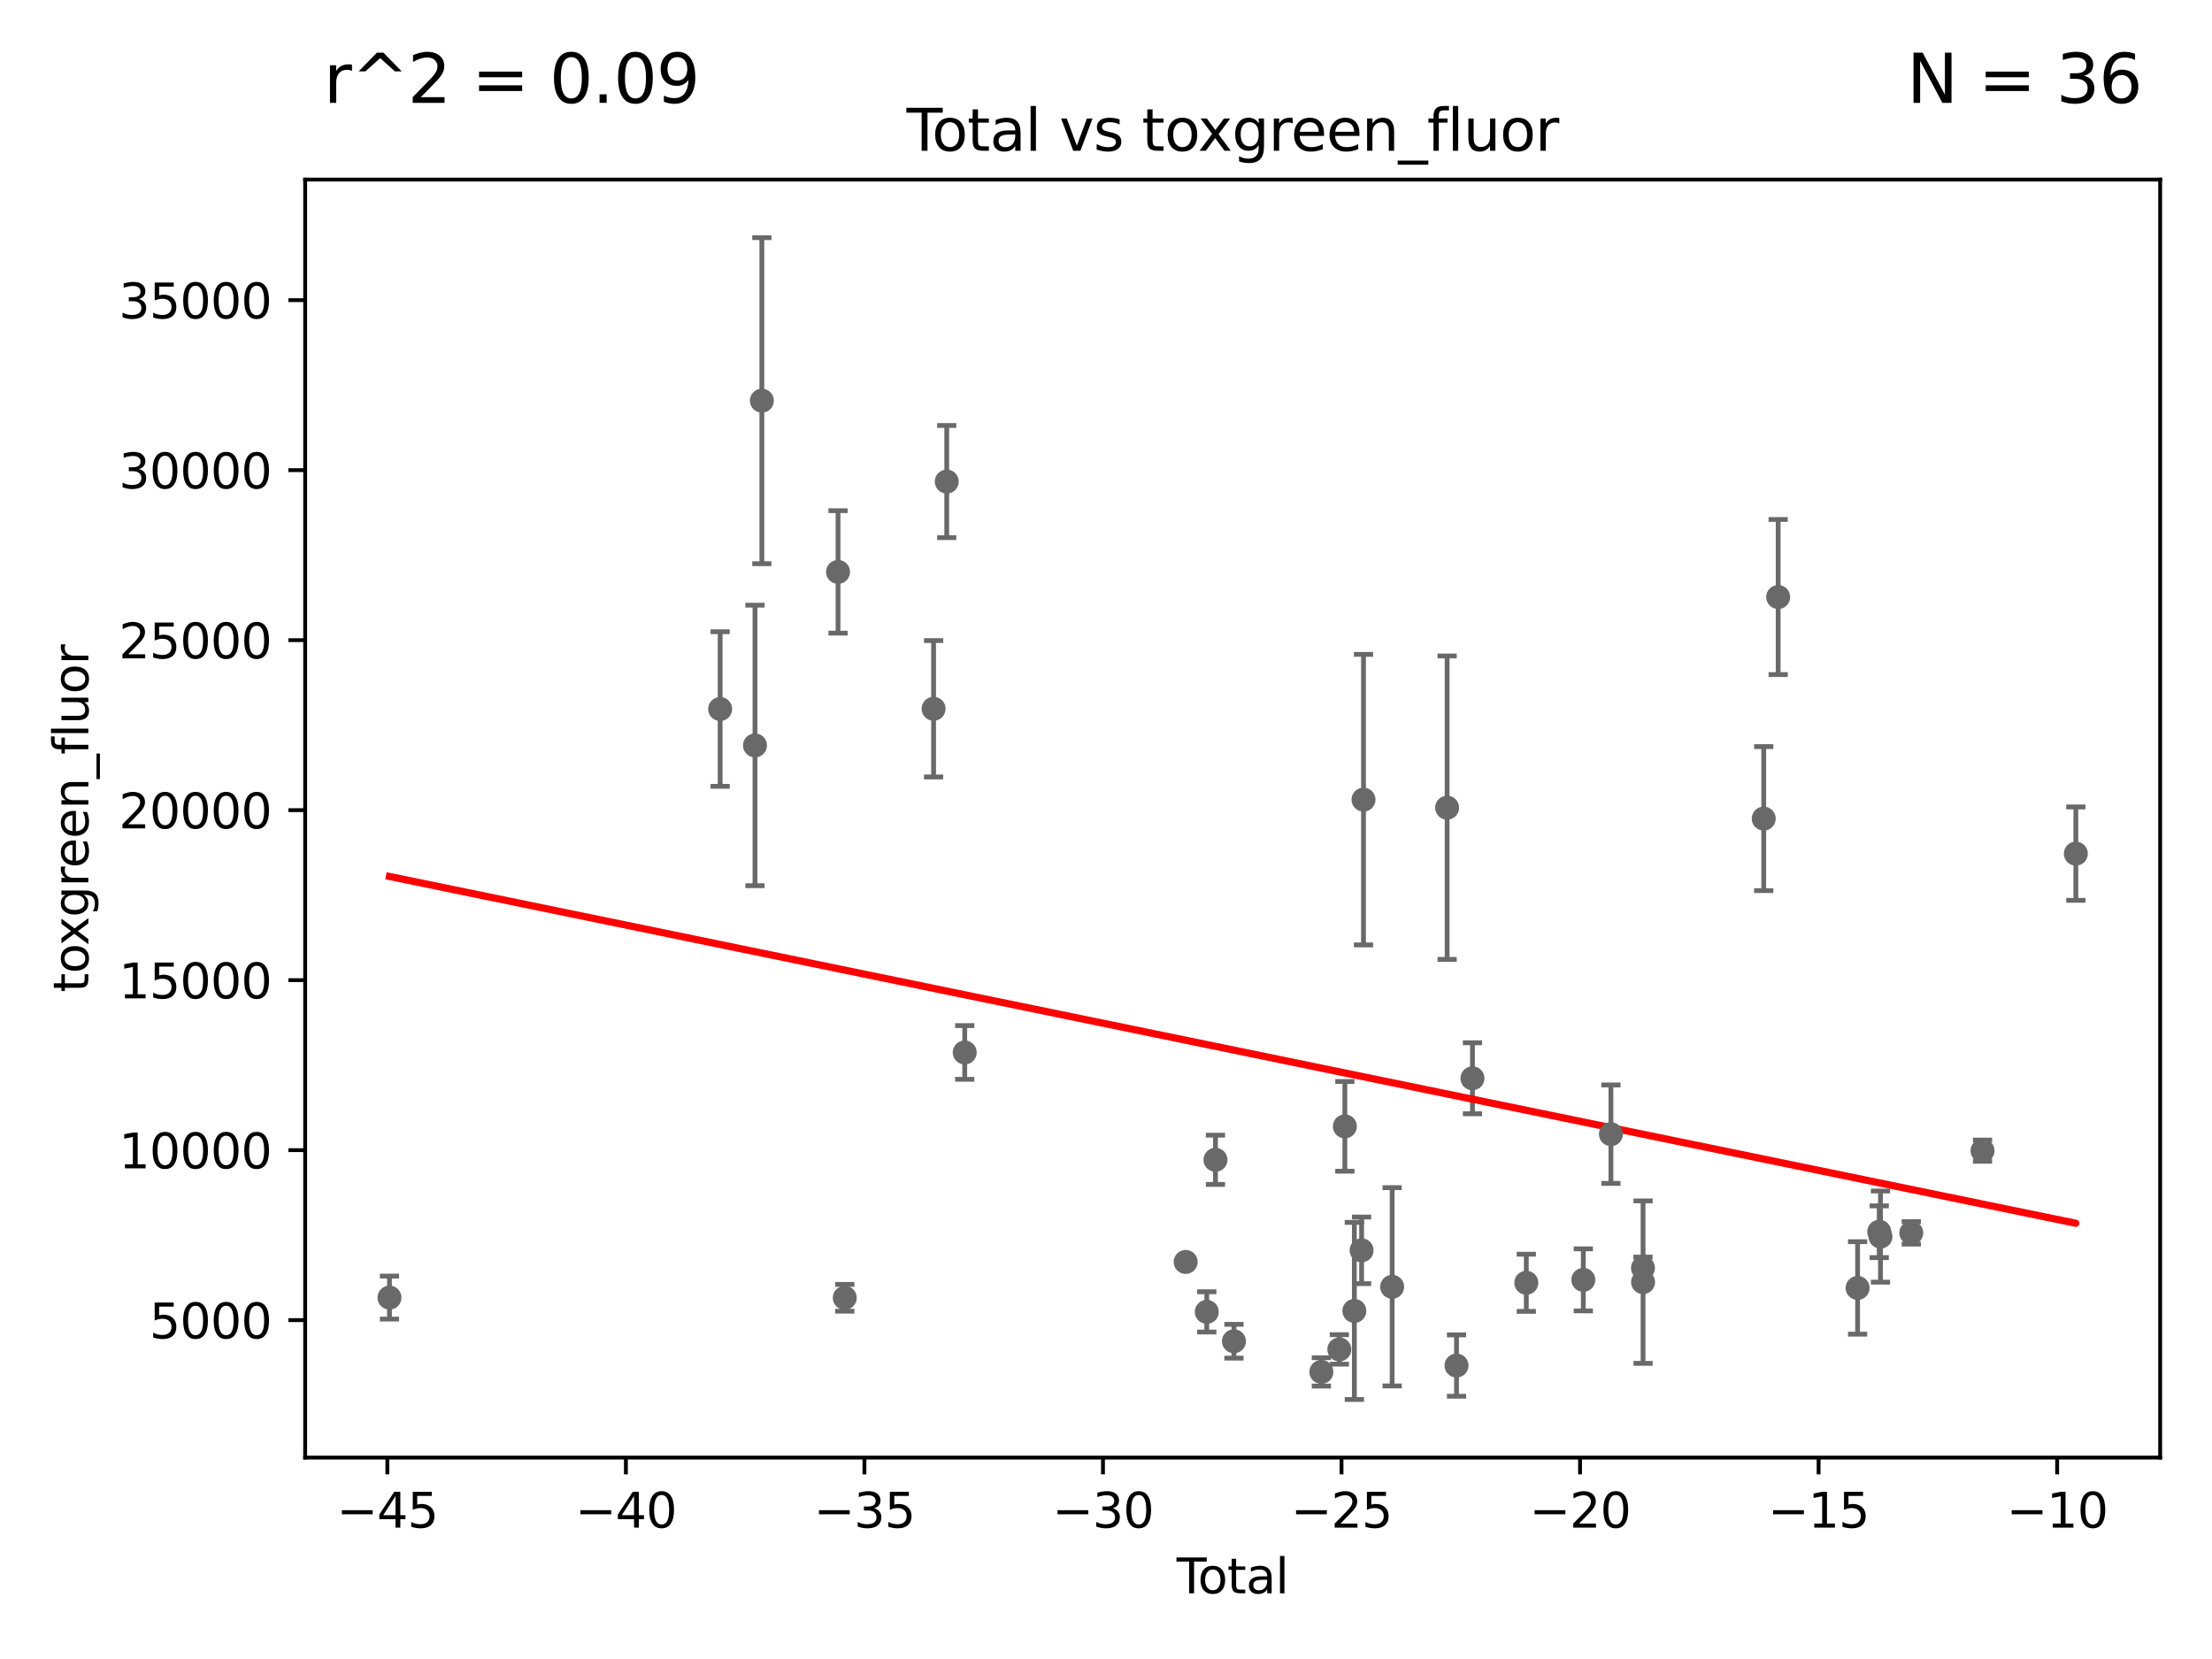<?xml version="1.0" encoding="utf-8" standalone="no"?>
<!DOCTYPE svg PUBLIC "-//W3C//DTD SVG 1.1//EN"
  "http://www.w3.org/Graphics/SVG/1.1/DTD/svg11.dtd">
<svg xmlns:xlink="http://www.w3.org/1999/xlink" width="460.8pt" height="345.6pt" viewBox="0 0 460.8 345.6" xmlns="http://www.w3.org/2000/svg" version="1.1">
 <defs>
  <style type="text/css">*{stroke-linejoin: round; stroke-linecap: butt}</style>
 </defs>
 <g id="figure_1">
  <g id="patch_1">
   <path d="M 0 345.6 
L 460.8 345.6 
L 460.8 0 
L 0 0 
z
" style="fill: #ffffff"/>
  </g>
  <g id="axes_1">
   <g id="patch_2">
    <path d="M 63.571 303.64 
L 450 303.64 
L 450 37.411 
L 63.571 37.411 
z
" style="fill: #ffffff"/>
   </g>
   <g id="PathCollection_1">
    <defs>
     <path id="m85599e3fbd" d="M 0 1.118 
C 0.297 1.118 0.581 1 0.791 0.791 
C 1 0.581 1.118 0.297 1.118 0 
C 1.118 -0.297 1 -0.581 0.791 -0.791 
C 0.581 -1 0.297 -1.118 0 -1.118 
C -0.297 -1.118 -0.581 -1 -0.791 -0.791 
C -1 -0.581 -1.118 -0.297 -1.118 0 
C -1.118 0.297 -1 0.581 -0.791 0.791 
C -0.581 1 -0.297 1.118 0 1.118 
z
" style="stroke: #696969"/>
    </defs>
    <g clip-path="url(#pb406806a6c)">
     <use xlink:href="#m85599e3fbd" x="81.136" y="270.314" style="fill: #696969; stroke: #696969"/>
     <use xlink:href="#m85599e3fbd" x="257.056" y="279.407" style="fill: #696969; stroke: #696969"/>
     <use xlink:href="#m85599e3fbd" x="367.417" y="170.529" style="fill: #696969; stroke: #696969"/>
     <use xlink:href="#m85599e3fbd" x="275.266" y="285.791" style="fill: #696969; stroke: #696969"/>
     <use xlink:href="#m85599e3fbd" x="412.997" y="239.711" style="fill: #696969; stroke: #696969"/>
     <use xlink:href="#m85599e3fbd" x="342.261" y="264.139" style="fill: #696969; stroke: #696969"/>
     <use xlink:href="#m85599e3fbd" x="279.006" y="281.109" style="fill: #696969; stroke: #696969"/>
     <use xlink:href="#m85599e3fbd" x="280.159" y="234.643" style="fill: #696969; stroke: #696969"/>
     <use xlink:href="#m85599e3fbd" x="282.136" y="273.092" style="fill: #696969; stroke: #696969"/>
     <use xlink:href="#m85599e3fbd" x="283.645" y="260.467" style="fill: #696969; stroke: #696969"/>
     <use xlink:href="#m85599e3fbd" x="284.043" y="166.58" style="fill: #696969; stroke: #696969"/>
     <use xlink:href="#m85599e3fbd" x="253.201" y="241.606" style="fill: #696969; stroke: #696969"/>
     <use xlink:href="#m85599e3fbd" x="290.011" y="268.064" style="fill: #696969; stroke: #696969"/>
     <use xlink:href="#m85599e3fbd" x="398.156" y="256.824" style="fill: #696969; stroke: #696969"/>
     <use xlink:href="#m85599e3fbd" x="301.461" y="168.258" style="fill: #696969; stroke: #696969"/>
     <use xlink:href="#m85599e3fbd" x="303.419" y="284.471" style="fill: #696969; stroke: #696969"/>
     <use xlink:href="#m85599e3fbd" x="391.739" y="257.607" style="fill: #696969; stroke: #696969"/>
     <use xlink:href="#m85599e3fbd" x="306.74" y="224.626" style="fill: #696969; stroke: #696969"/>
     <use xlink:href="#m85599e3fbd" x="391.48" y="256.59" style="fill: #696969; stroke: #696969"/>
     <use xlink:href="#m85599e3fbd" x="370.426" y="124.372" style="fill: #696969; stroke: #696969"/>
     <use xlink:href="#m85599e3fbd" x="317.958" y="267.225" style="fill: #696969; stroke: #696969"/>
     <use xlink:href="#m85599e3fbd" x="386.974" y="268.298" style="fill: #696969; stroke: #696969"/>
     <use xlink:href="#m85599e3fbd" x="329.833" y="266.618" style="fill: #696969; stroke: #696969"/>
     <use xlink:href="#m85599e3fbd" x="335.585" y="236.267" style="fill: #696969; stroke: #696969"/>
     <use xlink:href="#m85599e3fbd" x="251.394" y="273.288" style="fill: #696969; stroke: #696969"/>
     <use xlink:href="#m85599e3fbd" x="342.281" y="267.087" style="fill: #696969; stroke: #696969"/>
     <use xlink:href="#m85599e3fbd" x="432.435" y="177.83" style="fill: #696969; stroke: #696969"/>
     <use xlink:href="#m85599e3fbd" x="175.98" y="270.355" style="fill: #696969; stroke: #696969"/>
     <use xlink:href="#m85599e3fbd" x="174.578" y="119.139" style="fill: #696969; stroke: #696969"/>
     <use xlink:href="#m85599e3fbd" x="194.483" y="147.65" style="fill: #696969; stroke: #696969"/>
     <use xlink:href="#m85599e3fbd" x="197.223" y="100.32" style="fill: #696969; stroke: #696969"/>
     <use xlink:href="#m85599e3fbd" x="200.969" y="219.246" style="fill: #696969; stroke: #696969"/>
     <use xlink:href="#m85599e3fbd" x="158.709" y="83.469" style="fill: #696969; stroke: #696969"/>
     <use xlink:href="#m85599e3fbd" x="150.02" y="147.702" style="fill: #696969; stroke: #696969"/>
     <use xlink:href="#m85599e3fbd" x="157.277" y="155.287" style="fill: #696969; stroke: #696969"/>
     <use xlink:href="#m85599e3fbd" x="246.997" y="262.884" style="fill: #696969; stroke: #696969"/>
    </g>
   </g>
   <g id="matplotlib.axis_1">
    <g id="xtick_1">
     <g id="line2d_1">
      <defs>
       <path id="m90ba312043" d="M 0 0 
L 0 3.5 
" style="stroke: #000000; stroke-width: 0.8"/>
      </defs>
      <g>
       <use xlink:href="#m90ba312043" x="80.692" y="303.64" style="stroke: #000000; stroke-width: 0.8"/>
      </g>
     </g>
     <g id="text_1">
      <!-- −45 -->
      <g transform="translate(70.14 318.238)scale(0.1 -0.1)">
       <defs>
        <path id="DejaVuSans-2212" d="M 678 2272 
L 4684 2272 
L 4684 1741 
L 678 1741 
L 678 2272 
z
" transform="scale(0.016)"/>
        <path id="DejaVuSans-34" d="M 2419 4116 
L 825 1625 
L 2419 1625 
L 2419 4116 
z
M 2253 4666 
L 3047 4666 
L 3047 1625 
L 3713 1625 
L 3713 1100 
L 3047 1100 
L 3047 0 
L 2419 0 
L 2419 1100 
L 313 1100 
L 313 1709 
L 2253 4666 
z
" transform="scale(0.016)"/>
        <path id="DejaVuSans-35" d="M 691 4666 
L 3169 4666 
L 3169 4134 
L 1269 4134 
L 1269 2991 
Q 1406 3038 1543 3061 
Q 1681 3084 1819 3084 
Q 2600 3084 3056 2656 
Q 3513 2228 3513 1497 
Q 3513 744 3044 326 
Q 2575 -91 1722 -91 
Q 1428 -91 1123 -41 
Q 819 9 494 109 
L 494 744 
Q 775 591 1075 516 
Q 1375 441 1709 441 
Q 2250 441 2565 725 
Q 2881 1009 2881 1497 
Q 2881 1984 2565 2268 
Q 2250 2553 1709 2553 
Q 1456 2553 1204 2497 
Q 953 2441 691 2322 
L 691 4666 
z
" transform="scale(0.016)"/>
       </defs>
       <use xlink:href="#DejaVuSans-2212"/>
       <use xlink:href="#DejaVuSans-34" x="83.789"/>
       <use xlink:href="#DejaVuSans-35" x="147.412"/>
      </g>
     </g>
    </g>
    <g id="xtick_2">
     <g id="line2d_2">
      <g>
       <use xlink:href="#m90ba312043" x="130.384" y="303.64" style="stroke: #000000; stroke-width: 0.8"/>
      </g>
     </g>
     <g id="text_2">
      <!-- −40 -->
      <g transform="translate(119.832 318.238)scale(0.1 -0.1)">
       <defs>
        <path id="DejaVuSans-30" d="M 2034 4250 
Q 1547 4250 1301 3770 
Q 1056 3291 1056 2328 
Q 1056 1369 1301 889 
Q 1547 409 2034 409 
Q 2525 409 2770 889 
Q 3016 1369 3016 2328 
Q 3016 3291 2770 3770 
Q 2525 4250 2034 4250 
z
M 2034 4750 
Q 2819 4750 3233 4129 
Q 3647 3509 3647 2328 
Q 3647 1150 3233 529 
Q 2819 -91 2034 -91 
Q 1250 -91 836 529 
Q 422 1150 422 2328 
Q 422 3509 836 4129 
Q 1250 4750 2034 4750 
z
" transform="scale(0.016)"/>
       </defs>
       <use xlink:href="#DejaVuSans-2212"/>
       <use xlink:href="#DejaVuSans-34" x="83.789"/>
       <use xlink:href="#DejaVuSans-30" x="147.412"/>
      </g>
     </g>
    </g>
    <g id="xtick_3">
     <g id="line2d_3">
      <g>
       <use xlink:href="#m90ba312043" x="180.077" y="303.64" style="stroke: #000000; stroke-width: 0.8"/>
      </g>
     </g>
     <g id="text_3">
      <!-- −35 -->
      <g transform="translate(169.525 318.238)scale(0.1 -0.1)">
       <defs>
        <path id="DejaVuSans-33" d="M 2597 2516 
Q 3050 2419 3304 2112 
Q 3559 1806 3559 1356 
Q 3559 666 3084 287 
Q 2609 -91 1734 -91 
Q 1441 -91 1130 -33 
Q 819 25 488 141 
L 488 750 
Q 750 597 1062 519 
Q 1375 441 1716 441 
Q 2309 441 2620 675 
Q 2931 909 2931 1356 
Q 2931 1769 2642 2001 
Q 2353 2234 1838 2234 
L 1294 2234 
L 1294 2753 
L 1863 2753 
Q 2328 2753 2575 2939 
Q 2822 3125 2822 3475 
Q 2822 3834 2567 4026 
Q 2313 4219 1838 4219 
Q 1578 4219 1281 4162 
Q 984 4106 628 3988 
L 628 4550 
Q 988 4650 1302 4700 
Q 1616 4750 1894 4750 
Q 2613 4750 3031 4423 
Q 3450 4097 3450 3541 
Q 3450 3153 3228 2886 
Q 3006 2619 2597 2516 
z
" transform="scale(0.016)"/>
       </defs>
       <use xlink:href="#DejaVuSans-2212"/>
       <use xlink:href="#DejaVuSans-33" x="83.789"/>
       <use xlink:href="#DejaVuSans-35" x="147.412"/>
      </g>
     </g>
    </g>
    <g id="xtick_4">
     <g id="line2d_4">
      <g>
       <use xlink:href="#m90ba312043" x="229.769" y="303.64" style="stroke: #000000; stroke-width: 0.8"/>
      </g>
     </g>
     <g id="text_4">
      <!-- −30 -->
      <g transform="translate(219.217 318.238)scale(0.1 -0.1)">
       <use xlink:href="#DejaVuSans-2212"/>
       <use xlink:href="#DejaVuSans-33" x="83.789"/>
       <use xlink:href="#DejaVuSans-30" x="147.412"/>
      </g>
     </g>
    </g>
    <g id="xtick_5">
     <g id="line2d_5">
      <g>
       <use xlink:href="#m90ba312043" x="279.462" y="303.64" style="stroke: #000000; stroke-width: 0.8"/>
      </g>
     </g>
     <g id="text_5">
      <!-- −25 -->
      <g transform="translate(268.91 318.238)scale(0.1 -0.1)">
       <defs>
        <path id="DejaVuSans-32" d="M 1228 531 
L 3431 531 
L 3431 0 
L 469 0 
L 469 531 
Q 828 903 1448 1529 
Q 2069 2156 2228 2338 
Q 2531 2678 2651 2914 
Q 2772 3150 2772 3378 
Q 2772 3750 2511 3984 
Q 2250 4219 1831 4219 
Q 1534 4219 1204 4116 
Q 875 4013 500 3803 
L 500 4441 
Q 881 4594 1212 4672 
Q 1544 4750 1819 4750 
Q 2544 4750 2975 4387 
Q 3406 4025 3406 3419 
Q 3406 3131 3298 2873 
Q 3191 2616 2906 2266 
Q 2828 2175 2409 1742 
Q 1991 1309 1228 531 
z
" transform="scale(0.016)"/>
       </defs>
       <use xlink:href="#DejaVuSans-2212"/>
       <use xlink:href="#DejaVuSans-32" x="83.789"/>
       <use xlink:href="#DejaVuSans-35" x="147.412"/>
      </g>
     </g>
    </g>
    <g id="xtick_6">
     <g id="line2d_6">
      <g>
       <use xlink:href="#m90ba312043" x="329.154" y="303.64" style="stroke: #000000; stroke-width: 0.8"/>
      </g>
     </g>
     <g id="text_6">
      <!-- −20 -->
      <g transform="translate(318.602 318.238)scale(0.1 -0.1)">
       <use xlink:href="#DejaVuSans-2212"/>
       <use xlink:href="#DejaVuSans-32" x="83.789"/>
       <use xlink:href="#DejaVuSans-30" x="147.412"/>
      </g>
     </g>
    </g>
    <g id="xtick_7">
     <g id="line2d_7">
      <g>
       <use xlink:href="#m90ba312043" x="378.847" y="303.64" style="stroke: #000000; stroke-width: 0.8"/>
      </g>
     </g>
     <g id="text_7">
      <!-- −15 -->
      <g transform="translate(368.295 318.238)scale(0.1 -0.1)">
       <defs>
        <path id="DejaVuSans-31" d="M 794 531 
L 1825 531 
L 1825 4091 
L 703 3866 
L 703 4441 
L 1819 4666 
L 2450 4666 
L 2450 531 
L 3481 531 
L 3481 0 
L 794 0 
L 794 531 
z
" transform="scale(0.016)"/>
       </defs>
       <use xlink:href="#DejaVuSans-2212"/>
       <use xlink:href="#DejaVuSans-31" x="83.789"/>
       <use xlink:href="#DejaVuSans-35" x="147.412"/>
      </g>
     </g>
    </g>
    <g id="xtick_8">
     <g id="line2d_8">
      <g>
       <use xlink:href="#m90ba312043" x="428.539" y="303.64" style="stroke: #000000; stroke-width: 0.8"/>
      </g>
     </g>
     <g id="text_8">
      <!-- −10 -->
      <g transform="translate(417.987 318.238)scale(0.1 -0.1)">
       <use xlink:href="#DejaVuSans-2212"/>
       <use xlink:href="#DejaVuSans-31" x="83.789"/>
       <use xlink:href="#DejaVuSans-30" x="147.412"/>
      </g>
     </g>
    </g>
    <g id="text_9">
     <!-- Total -->
     <g transform="translate(245.109 331.917)scale(0.1 -0.1)">
      <defs>
       <path id="DejaVuSans-54" d="M -19 4666 
L 3928 4666 
L 3928 4134 
L 2272 4134 
L 2272 0 
L 1638 0 
L 1638 4134 
L -19 4134 
L -19 4666 
z
" transform="scale(0.016)"/>
       <path id="DejaVuSans-6f" d="M 1959 3097 
Q 1497 3097 1228 2736 
Q 959 2375 959 1747 
Q 959 1119 1226 758 
Q 1494 397 1959 397 
Q 2419 397 2687 759 
Q 2956 1122 2956 1747 
Q 2956 2369 2687 2733 
Q 2419 3097 1959 3097 
z
M 1959 3584 
Q 2709 3584 3137 3096 
Q 3566 2609 3566 1747 
Q 3566 888 3137 398 
Q 2709 -91 1959 -91 
Q 1206 -91 779 398 
Q 353 888 353 1747 
Q 353 2609 779 3096 
Q 1206 3584 1959 3584 
z
" transform="scale(0.016)"/>
       <path id="DejaVuSans-74" d="M 1172 4494 
L 1172 3500 
L 2356 3500 
L 2356 3053 
L 1172 3053 
L 1172 1153 
Q 1172 725 1289 603 
Q 1406 481 1766 481 
L 2356 481 
L 2356 0 
L 1766 0 
Q 1100 0 847 248 
Q 594 497 594 1153 
L 594 3053 
L 172 3053 
L 172 3500 
L 594 3500 
L 594 4494 
L 1172 4494 
z
" transform="scale(0.016)"/>
       <path id="DejaVuSans-61" d="M 2194 1759 
Q 1497 1759 1228 1600 
Q 959 1441 959 1056 
Q 959 750 1161 570 
Q 1363 391 1709 391 
Q 2188 391 2477 730 
Q 2766 1069 2766 1631 
L 2766 1759 
L 2194 1759 
z
M 3341 1997 
L 3341 0 
L 2766 0 
L 2766 531 
Q 2569 213 2275 61 
Q 1981 -91 1556 -91 
Q 1019 -91 701 211 
Q 384 513 384 1019 
Q 384 1609 779 1909 
Q 1175 2209 1959 2209 
L 2766 2209 
L 2766 2266 
Q 2766 2663 2505 2880 
Q 2244 3097 1772 3097 
Q 1472 3097 1187 3025 
Q 903 2953 641 2809 
L 641 3341 
Q 956 3463 1253 3523 
Q 1550 3584 1831 3584 
Q 2591 3584 2966 3190 
Q 3341 2797 3341 1997 
z
" transform="scale(0.016)"/>
       <path id="DejaVuSans-6c" d="M 603 4863 
L 1178 4863 
L 1178 0 
L 603 0 
L 603 4863 
z
" transform="scale(0.016)"/>
      </defs>
      <use xlink:href="#DejaVuSans-54"/>
      <use xlink:href="#DejaVuSans-6f" x="44.084"/>
      <use xlink:href="#DejaVuSans-74" x="105.266"/>
      <use xlink:href="#DejaVuSans-61" x="144.475"/>
      <use xlink:href="#DejaVuSans-6c" x="205.754"/>
     </g>
    </g>
   </g>
   <g id="matplotlib.axis_2">
    <g id="ytick_1">
     <g id="line2d_9">
      <defs>
       <path id="m442902c13b" d="M 0 0 
L -3.5 0 
" style="stroke: #000000; stroke-width: 0.8"/>
      </defs>
      <g>
       <use xlink:href="#m442902c13b" x="63.571" y="275.006" style="stroke: #000000; stroke-width: 0.8"/>
      </g>
     </g>
     <g id="text_10">
      <!-- 5000 -->
      <g transform="translate(31.121 278.806)scale(0.1 -0.1)">
       <use xlink:href="#DejaVuSans-35"/>
       <use xlink:href="#DejaVuSans-30" x="63.623"/>
       <use xlink:href="#DejaVuSans-30" x="127.246"/>
       <use xlink:href="#DejaVuSans-30" x="190.869"/>
      </g>
     </g>
    </g>
    <g id="ytick_2">
     <g id="line2d_10">
      <g>
       <use xlink:href="#m442902c13b" x="63.571" y="239.593" style="stroke: #000000; stroke-width: 0.8"/>
      </g>
     </g>
     <g id="text_11">
      <!-- 10000 -->
      <g transform="translate(24.759 243.392)scale(0.1 -0.1)">
       <use xlink:href="#DejaVuSans-31"/>
       <use xlink:href="#DejaVuSans-30" x="63.623"/>
       <use xlink:href="#DejaVuSans-30" x="127.246"/>
       <use xlink:href="#DejaVuSans-30" x="190.869"/>
       <use xlink:href="#DejaVuSans-30" x="254.492"/>
      </g>
     </g>
    </g>
    <g id="ytick_3">
     <g id="line2d_11">
      <g>
       <use xlink:href="#m442902c13b" x="63.571" y="204.179" style="stroke: #000000; stroke-width: 0.8"/>
      </g>
     </g>
     <g id="text_12">
      <!-- 15000 -->
      <g transform="translate(24.759 207.978)scale(0.1 -0.1)">
       <use xlink:href="#DejaVuSans-31"/>
       <use xlink:href="#DejaVuSans-35" x="63.623"/>
       <use xlink:href="#DejaVuSans-30" x="127.246"/>
       <use xlink:href="#DejaVuSans-30" x="190.869"/>
       <use xlink:href="#DejaVuSans-30" x="254.492"/>
      </g>
     </g>
    </g>
    <g id="ytick_4">
     <g id="line2d_12">
      <g>
       <use xlink:href="#m442902c13b" x="63.571" y="168.765" style="stroke: #000000; stroke-width: 0.8"/>
      </g>
     </g>
     <g id="text_13">
      <!-- 20000 -->
      <g transform="translate(24.759 172.564)scale(0.1 -0.1)">
       <use xlink:href="#DejaVuSans-32"/>
       <use xlink:href="#DejaVuSans-30" x="63.623"/>
       <use xlink:href="#DejaVuSans-30" x="127.246"/>
       <use xlink:href="#DejaVuSans-30" x="190.869"/>
       <use xlink:href="#DejaVuSans-30" x="254.492"/>
      </g>
     </g>
    </g>
    <g id="ytick_5">
     <g id="line2d_13">
      <g>
       <use xlink:href="#m442902c13b" x="63.571" y="133.352" style="stroke: #000000; stroke-width: 0.8"/>
      </g>
     </g>
     <g id="text_14">
      <!-- 25000 -->
      <g transform="translate(24.759 137.151)scale(0.1 -0.1)">
       <use xlink:href="#DejaVuSans-32"/>
       <use xlink:href="#DejaVuSans-35" x="63.623"/>
       <use xlink:href="#DejaVuSans-30" x="127.246"/>
       <use xlink:href="#DejaVuSans-30" x="190.869"/>
       <use xlink:href="#DejaVuSans-30" x="254.492"/>
      </g>
     </g>
    </g>
    <g id="ytick_6">
     <g id="line2d_14">
      <g>
       <use xlink:href="#m442902c13b" x="63.571" y="97.938" style="stroke: #000000; stroke-width: 0.8"/>
      </g>
     </g>
     <g id="text_15">
      <!-- 30000 -->
      <g transform="translate(24.759 101.737)scale(0.1 -0.1)">
       <use xlink:href="#DejaVuSans-33"/>
       <use xlink:href="#DejaVuSans-30" x="63.623"/>
       <use xlink:href="#DejaVuSans-30" x="127.246"/>
       <use xlink:href="#DejaVuSans-30" x="190.869"/>
       <use xlink:href="#DejaVuSans-30" x="254.492"/>
      </g>
     </g>
    </g>
    <g id="ytick_7">
     <g id="line2d_15">
      <g>
       <use xlink:href="#m442902c13b" x="63.571" y="62.524" style="stroke: #000000; stroke-width: 0.8"/>
      </g>
     </g>
     <g id="text_16">
      <!-- 35000 -->
      <g transform="translate(24.759 66.323)scale(0.1 -0.1)">
       <use xlink:href="#DejaVuSans-33"/>
       <use xlink:href="#DejaVuSans-35" x="63.623"/>
       <use xlink:href="#DejaVuSans-30" x="127.246"/>
       <use xlink:href="#DejaVuSans-30" x="190.869"/>
       <use xlink:href="#DejaVuSans-30" x="254.492"/>
      </g>
     </g>
    </g>
    <g id="text_17">
     <!-- toxgreen_fluor -->
     <g transform="translate(18.401 206.72)rotate(-90)scale(0.1 -0.1)">
      <defs>
       <path id="DejaVuSans-78" d="M 3513 3500 
L 2247 1797 
L 3578 0 
L 2900 0 
L 1881 1375 
L 863 0 
L 184 0 
L 1544 1831 
L 300 3500 
L 978 3500 
L 1906 2253 
L 2834 3500 
L 3513 3500 
z
" transform="scale(0.016)"/>
       <path id="DejaVuSans-67" d="M 2906 1791 
Q 2906 2416 2648 2759 
Q 2391 3103 1925 3103 
Q 1463 3103 1205 2759 
Q 947 2416 947 1791 
Q 947 1169 1205 825 
Q 1463 481 1925 481 
Q 2391 481 2648 825 
Q 2906 1169 2906 1791 
z
M 3481 434 
Q 3481 -459 3084 -895 
Q 2688 -1331 1869 -1331 
Q 1566 -1331 1297 -1286 
Q 1028 -1241 775 -1147 
L 775 -588 
Q 1028 -725 1275 -790 
Q 1522 -856 1778 -856 
Q 2344 -856 2625 -561 
Q 2906 -266 2906 331 
L 2906 616 
Q 2728 306 2450 153 
Q 2172 0 1784 0 
Q 1141 0 747 490 
Q 353 981 353 1791 
Q 353 2603 747 3093 
Q 1141 3584 1784 3584 
Q 2172 3584 2450 3431 
Q 2728 3278 2906 2969 
L 2906 3500 
L 3481 3500 
L 3481 434 
z
" transform="scale(0.016)"/>
       <path id="DejaVuSans-72" d="M 2631 2963 
Q 2534 3019 2420 3045 
Q 2306 3072 2169 3072 
Q 1681 3072 1420 2755 
Q 1159 2438 1159 1844 
L 1159 0 
L 581 0 
L 581 3500 
L 1159 3500 
L 1159 2956 
Q 1341 3275 1631 3429 
Q 1922 3584 2338 3584 
Q 2397 3584 2469 3576 
Q 2541 3569 2628 3553 
L 2631 2963 
z
" transform="scale(0.016)"/>
       <path id="DejaVuSans-65" d="M 3597 1894 
L 3597 1613 
L 953 1613 
Q 991 1019 1311 708 
Q 1631 397 2203 397 
Q 2534 397 2845 478 
Q 3156 559 3463 722 
L 3463 178 
Q 3153 47 2828 -22 
Q 2503 -91 2169 -91 
Q 1331 -91 842 396 
Q 353 884 353 1716 
Q 353 2575 817 3079 
Q 1281 3584 2069 3584 
Q 2775 3584 3186 3129 
Q 3597 2675 3597 1894 
z
M 3022 2063 
Q 3016 2534 2758 2815 
Q 2500 3097 2075 3097 
Q 1594 3097 1305 2825 
Q 1016 2553 972 2059 
L 3022 2063 
z
" transform="scale(0.016)"/>
       <path id="DejaVuSans-6e" d="M 3513 2113 
L 3513 0 
L 2938 0 
L 2938 2094 
Q 2938 2591 2744 2837 
Q 2550 3084 2163 3084 
Q 1697 3084 1428 2787 
Q 1159 2491 1159 1978 
L 1159 0 
L 581 0 
L 581 3500 
L 1159 3500 
L 1159 2956 
Q 1366 3272 1645 3428 
Q 1925 3584 2291 3584 
Q 2894 3584 3203 3211 
Q 3513 2838 3513 2113 
z
" transform="scale(0.016)"/>
       <path id="DejaVuSans-5f" d="M 3263 -1063 
L 3263 -1509 
L -63 -1509 
L -63 -1063 
L 3263 -1063 
z
" transform="scale(0.016)"/>
       <path id="DejaVuSans-66" d="M 2375 4863 
L 2375 4384 
L 1825 4384 
Q 1516 4384 1395 4259 
Q 1275 4134 1275 3809 
L 1275 3500 
L 2222 3500 
L 2222 3053 
L 1275 3053 
L 1275 0 
L 697 0 
L 697 3053 
L 147 3053 
L 147 3500 
L 697 3500 
L 697 3744 
Q 697 4328 969 4595 
Q 1241 4863 1831 4863 
L 2375 4863 
z
" transform="scale(0.016)"/>
       <path id="DejaVuSans-75" d="M 544 1381 
L 544 3500 
L 1119 3500 
L 1119 1403 
Q 1119 906 1312 657 
Q 1506 409 1894 409 
Q 2359 409 2629 706 
Q 2900 1003 2900 1516 
L 2900 3500 
L 3475 3500 
L 3475 0 
L 2900 0 
L 2900 538 
Q 2691 219 2414 64 
Q 2138 -91 1772 -91 
Q 1169 -91 856 284 
Q 544 659 544 1381 
z
M 1991 3584 
L 1991 3584 
z
" transform="scale(0.016)"/>
      </defs>
      <use xlink:href="#DejaVuSans-74"/>
      <use xlink:href="#DejaVuSans-6f" x="39.209"/>
      <use xlink:href="#DejaVuSans-78" x="97.266"/>
      <use xlink:href="#DejaVuSans-67" x="156.445"/>
      <use xlink:href="#DejaVuSans-72" x="219.922"/>
      <use xlink:href="#DejaVuSans-65" x="258.785"/>
      <use xlink:href="#DejaVuSans-65" x="320.309"/>
      <use xlink:href="#DejaVuSans-6e" x="381.832"/>
      <use xlink:href="#DejaVuSans-5f" x="445.211"/>
      <use xlink:href="#DejaVuSans-66" x="495.211"/>
      <use xlink:href="#DejaVuSans-6c" x="530.416"/>
      <use xlink:href="#DejaVuSans-75" x="558.199"/>
      <use xlink:href="#DejaVuSans-6f" x="621.578"/>
      <use xlink:href="#DejaVuSans-72" x="682.76"/>
     </g>
    </g>
   </g>
   <g id="LineCollection_1">
    <path d="M 81.136 274.794 
L 81.136 265.835 
" clip-path="url(#pb406806a6c)" style="fill: none; stroke: #696969"/>
    <path d="M 257.056 282.929 
L 257.056 275.885 
" clip-path="url(#pb406806a6c)" style="fill: none; stroke: #696969"/>
    <path d="M 367.417 185.531 
L 367.417 155.527 
" clip-path="url(#pb406806a6c)" style="fill: none; stroke: #696969"/>
    <path d="M 275.266 288.742 
L 275.266 282.839 
" clip-path="url(#pb406806a6c)" style="fill: none; stroke: #696969"/>
    <path d="M 412.997 241.922 
L 412.997 237.5 
" clip-path="url(#pb406806a6c)" style="fill: none; stroke: #696969"/>
    <path d="M 342.261 266.398 
L 342.261 261.88 
" clip-path="url(#pb406806a6c)" style="fill: none; stroke: #696969"/>
    <path d="M 279.006 284.177 
L 279.006 278.041 
" clip-path="url(#pb406806a6c)" style="fill: none; stroke: #696969"/>
    <path d="M 280.159 243.988 
L 280.159 225.298 
" clip-path="url(#pb406806a6c)" style="fill: none; stroke: #696969"/>
    <path d="M 282.136 291.539 
L 282.136 254.646 
" clip-path="url(#pb406806a6c)" style="fill: none; stroke: #696969"/>
    <path d="M 283.645 267.405 
L 283.645 253.529 
" clip-path="url(#pb406806a6c)" style="fill: none; stroke: #696969"/>
    <path d="M 284.043 196.843 
L 284.043 136.317 
" clip-path="url(#pb406806a6c)" style="fill: none; stroke: #696969"/>
    <path d="M 253.201 246.732 
L 253.201 236.48 
" clip-path="url(#pb406806a6c)" style="fill: none; stroke: #696969"/>
    <path d="M 290.011 288.721 
L 290.011 247.407 
" clip-path="url(#pb406806a6c)" style="fill: none; stroke: #696969"/>
    <path d="M 398.156 259.17 
L 398.156 254.478 
" clip-path="url(#pb406806a6c)" style="fill: none; stroke: #696969"/>
    <path d="M 301.461 199.866 
L 301.461 136.65 
" clip-path="url(#pb406806a6c)" style="fill: none; stroke: #696969"/>
    <path d="M 303.419 290.862 
L 303.419 278.08 
" clip-path="url(#pb406806a6c)" style="fill: none; stroke: #696969"/>
    <path d="M 391.739 267.102 
L 391.739 248.112 
" clip-path="url(#pb406806a6c)" style="fill: none; stroke: #696969"/>
    <path d="M 306.74 232.022 
L 306.74 217.229 
" clip-path="url(#pb406806a6c)" style="fill: none; stroke: #696969"/>
    <path d="M 391.48 261.979 
L 391.48 251.202 
" clip-path="url(#pb406806a6c)" style="fill: none; stroke: #696969"/>
    <path d="M 370.426 140.526 
L 370.426 108.218 
" clip-path="url(#pb406806a6c)" style="fill: none; stroke: #696969"/>
    <path d="M 317.958 273.179 
L 317.958 261.272 
" clip-path="url(#pb406806a6c)" style="fill: none; stroke: #696969"/>
    <path d="M 386.974 277.929 
L 386.974 258.667 
" clip-path="url(#pb406806a6c)" style="fill: none; stroke: #696969"/>
    <path d="M 329.833 273.084 
L 329.833 260.153 
" clip-path="url(#pb406806a6c)" style="fill: none; stroke: #696969"/>
    <path d="M 335.585 246.52 
L 335.585 226.013 
" clip-path="url(#pb406806a6c)" style="fill: none; stroke: #696969"/>
    <path d="M 251.394 277.483 
L 251.394 269.094 
" clip-path="url(#pb406806a6c)" style="fill: none; stroke: #696969"/>
    <path d="M 342.281 284.012 
L 342.281 250.163 
" clip-path="url(#pb406806a6c)" style="fill: none; stroke: #696969"/>
    <path d="M 432.435 187.559 
L 432.435 168.101 
" clip-path="url(#pb406806a6c)" style="fill: none; stroke: #696969"/>
    <path d="M 175.98 273.142 
L 175.98 267.567 
" clip-path="url(#pb406806a6c)" style="fill: none; stroke: #696969"/>
    <path d="M 174.578 131.895 
L 174.578 106.384 
" clip-path="url(#pb406806a6c)" style="fill: none; stroke: #696969"/>
    <path d="M 194.483 161.857 
L 194.483 133.444 
" clip-path="url(#pb406806a6c)" style="fill: none; stroke: #696969"/>
    <path d="M 197.223 111.999 
L 197.223 88.642 
" clip-path="url(#pb406806a6c)" style="fill: none; stroke: #696969"/>
    <path d="M 200.969 224.84 
L 200.969 213.652 
" clip-path="url(#pb406806a6c)" style="fill: none; stroke: #696969"/>
    <path d="M 158.709 117.425 
L 158.709 49.513 
" clip-path="url(#pb406806a6c)" style="fill: none; stroke: #696969"/>
    <path d="M 150.02 163.804 
L 150.02 131.601 
" clip-path="url(#pb406806a6c)" style="fill: none; stroke: #696969"/>
    <path d="M 157.277 184.506 
L 157.277 126.068 
" clip-path="url(#pb406806a6c)" style="fill: none; stroke: #696969"/>
    <path d="M 246.997 263.765 
L 246.997 262.003 
" clip-path="url(#pb406806a6c)" style="fill: none; stroke: #696969"/>
   </g>
   <g id="line2d_16">
    <defs>
     <path id="m326823b9e7" d="M 2 0 
L -2 -0 
" style="stroke: #696969"/>
    </defs>
    <g clip-path="url(#pb406806a6c)">
     <use xlink:href="#m326823b9e7" x="81.136" y="274.794" style="fill: #696969; stroke: #696969"/>
     <use xlink:href="#m326823b9e7" x="257.056" y="282.929" style="fill: #696969; stroke: #696969"/>
     <use xlink:href="#m326823b9e7" x="367.417" y="185.531" style="fill: #696969; stroke: #696969"/>
     <use xlink:href="#m326823b9e7" x="275.266" y="288.742" style="fill: #696969; stroke: #696969"/>
     <use xlink:href="#m326823b9e7" x="412.997" y="241.922" style="fill: #696969; stroke: #696969"/>
     <use xlink:href="#m326823b9e7" x="342.261" y="266.398" style="fill: #696969; stroke: #696969"/>
     <use xlink:href="#m326823b9e7" x="279.006" y="284.177" style="fill: #696969; stroke: #696969"/>
     <use xlink:href="#m326823b9e7" x="280.159" y="243.988" style="fill: #696969; stroke: #696969"/>
     <use xlink:href="#m326823b9e7" x="282.136" y="291.539" style="fill: #696969; stroke: #696969"/>
     <use xlink:href="#m326823b9e7" x="283.645" y="267.405" style="fill: #696969; stroke: #696969"/>
     <use xlink:href="#m326823b9e7" x="284.043" y="196.843" style="fill: #696969; stroke: #696969"/>
     <use xlink:href="#m326823b9e7" x="253.201" y="246.732" style="fill: #696969; stroke: #696969"/>
     <use xlink:href="#m326823b9e7" x="290.011" y="288.721" style="fill: #696969; stroke: #696969"/>
     <use xlink:href="#m326823b9e7" x="398.156" y="259.17" style="fill: #696969; stroke: #696969"/>
     <use xlink:href="#m326823b9e7" x="301.461" y="199.866" style="fill: #696969; stroke: #696969"/>
     <use xlink:href="#m326823b9e7" x="303.419" y="290.862" style="fill: #696969; stroke: #696969"/>
     <use xlink:href="#m326823b9e7" x="391.739" y="267.102" style="fill: #696969; stroke: #696969"/>
     <use xlink:href="#m326823b9e7" x="306.74" y="232.022" style="fill: #696969; stroke: #696969"/>
     <use xlink:href="#m326823b9e7" x="391.48" y="261.979" style="fill: #696969; stroke: #696969"/>
     <use xlink:href="#m326823b9e7" x="370.426" y="140.526" style="fill: #696969; stroke: #696969"/>
     <use xlink:href="#m326823b9e7" x="317.958" y="273.179" style="fill: #696969; stroke: #696969"/>
     <use xlink:href="#m326823b9e7" x="386.974" y="277.929" style="fill: #696969; stroke: #696969"/>
     <use xlink:href="#m326823b9e7" x="329.833" y="273.084" style="fill: #696969; stroke: #696969"/>
     <use xlink:href="#m326823b9e7" x="335.585" y="246.52" style="fill: #696969; stroke: #696969"/>
     <use xlink:href="#m326823b9e7" x="251.394" y="277.483" style="fill: #696969; stroke: #696969"/>
     <use xlink:href="#m326823b9e7" x="342.281" y="284.012" style="fill: #696969; stroke: #696969"/>
     <use xlink:href="#m326823b9e7" x="432.435" y="187.559" style="fill: #696969; stroke: #696969"/>
     <use xlink:href="#m326823b9e7" x="175.98" y="273.142" style="fill: #696969; stroke: #696969"/>
     <use xlink:href="#m326823b9e7" x="174.578" y="131.895" style="fill: #696969; stroke: #696969"/>
     <use xlink:href="#m326823b9e7" x="194.483" y="161.857" style="fill: #696969; stroke: #696969"/>
     <use xlink:href="#m326823b9e7" x="197.223" y="111.999" style="fill: #696969; stroke: #696969"/>
     <use xlink:href="#m326823b9e7" x="200.969" y="224.84" style="fill: #696969; stroke: #696969"/>
     <use xlink:href="#m326823b9e7" x="158.709" y="117.425" style="fill: #696969; stroke: #696969"/>
     <use xlink:href="#m326823b9e7" x="150.02" y="163.804" style="fill: #696969; stroke: #696969"/>
     <use xlink:href="#m326823b9e7" x="157.277" y="184.506" style="fill: #696969; stroke: #696969"/>
     <use xlink:href="#m326823b9e7" x="246.997" y="263.765" style="fill: #696969; stroke: #696969"/>
    </g>
   </g>
   <g id="line2d_17">
    <g clip-path="url(#pb406806a6c)">
     <use xlink:href="#m326823b9e7" x="81.136" y="265.835" style="fill: #696969; stroke: #696969"/>
     <use xlink:href="#m326823b9e7" x="257.056" y="275.885" style="fill: #696969; stroke: #696969"/>
     <use xlink:href="#m326823b9e7" x="367.417" y="155.527" style="fill: #696969; stroke: #696969"/>
     <use xlink:href="#m326823b9e7" x="275.266" y="282.839" style="fill: #696969; stroke: #696969"/>
     <use xlink:href="#m326823b9e7" x="412.997" y="237.5" style="fill: #696969; stroke: #696969"/>
     <use xlink:href="#m326823b9e7" x="342.261" y="261.88" style="fill: #696969; stroke: #696969"/>
     <use xlink:href="#m326823b9e7" x="279.006" y="278.041" style="fill: #696969; stroke: #696969"/>
     <use xlink:href="#m326823b9e7" x="280.159" y="225.298" style="fill: #696969; stroke: #696969"/>
     <use xlink:href="#m326823b9e7" x="282.136" y="254.646" style="fill: #696969; stroke: #696969"/>
     <use xlink:href="#m326823b9e7" x="283.645" y="253.529" style="fill: #696969; stroke: #696969"/>
     <use xlink:href="#m326823b9e7" x="284.043" y="136.317" style="fill: #696969; stroke: #696969"/>
     <use xlink:href="#m326823b9e7" x="253.201" y="236.48" style="fill: #696969; stroke: #696969"/>
     <use xlink:href="#m326823b9e7" x="290.011" y="247.407" style="fill: #696969; stroke: #696969"/>
     <use xlink:href="#m326823b9e7" x="398.156" y="254.478" style="fill: #696969; stroke: #696969"/>
     <use xlink:href="#m326823b9e7" x="301.461" y="136.65" style="fill: #696969; stroke: #696969"/>
     <use xlink:href="#m326823b9e7" x="303.419" y="278.08" style="fill: #696969; stroke: #696969"/>
     <use xlink:href="#m326823b9e7" x="391.739" y="248.112" style="fill: #696969; stroke: #696969"/>
     <use xlink:href="#m326823b9e7" x="306.74" y="217.229" style="fill: #696969; stroke: #696969"/>
     <use xlink:href="#m326823b9e7" x="391.48" y="251.202" style="fill: #696969; stroke: #696969"/>
     <use xlink:href="#m326823b9e7" x="370.426" y="108.218" style="fill: #696969; stroke: #696969"/>
     <use xlink:href="#m326823b9e7" x="317.958" y="261.272" style="fill: #696969; stroke: #696969"/>
     <use xlink:href="#m326823b9e7" x="386.974" y="258.667" style="fill: #696969; stroke: #696969"/>
     <use xlink:href="#m326823b9e7" x="329.833" y="260.153" style="fill: #696969; stroke: #696969"/>
     <use xlink:href="#m326823b9e7" x="335.585" y="226.013" style="fill: #696969; stroke: #696969"/>
     <use xlink:href="#m326823b9e7" x="251.394" y="269.094" style="fill: #696969; stroke: #696969"/>
     <use xlink:href="#m326823b9e7" x="342.281" y="250.163" style="fill: #696969; stroke: #696969"/>
     <use xlink:href="#m326823b9e7" x="432.435" y="168.101" style="fill: #696969; stroke: #696969"/>
     <use xlink:href="#m326823b9e7" x="175.98" y="267.567" style="fill: #696969; stroke: #696969"/>
     <use xlink:href="#m326823b9e7" x="174.578" y="106.384" style="fill: #696969; stroke: #696969"/>
     <use xlink:href="#m326823b9e7" x="194.483" y="133.444" style="fill: #696969; stroke: #696969"/>
     <use xlink:href="#m326823b9e7" x="197.223" y="88.642" style="fill: #696969; stroke: #696969"/>
     <use xlink:href="#m326823b9e7" x="200.969" y="213.652" style="fill: #696969; stroke: #696969"/>
     <use xlink:href="#m326823b9e7" x="158.709" y="49.513" style="fill: #696969; stroke: #696969"/>
     <use xlink:href="#m326823b9e7" x="150.02" y="131.601" style="fill: #696969; stroke: #696969"/>
     <use xlink:href="#m326823b9e7" x="157.277" y="126.068" style="fill: #696969; stroke: #696969"/>
     <use xlink:href="#m326823b9e7" x="246.997" y="262.003" style="fill: #696969; stroke: #696969"/>
    </g>
   </g>
   <g id="line2d_18">
    <path d="M 81.136 182.584 
L 257.056 218.761 
L 367.417 241.457 
L 275.266 222.506 
L 412.997 250.83 
L 342.261 236.284 
L 279.006 223.275 
L 280.159 223.512 
L 282.136 223.919 
L 283.645 224.229 
L 284.043 224.311 
L 253.201 217.969 
L 290.011 225.538 
L 398.156 247.778 
L 301.461 227.893 
L 303.419 228.296 
L 391.739 246.459 
L 306.74 228.979 
L 391.48 246.405 
L 370.426 242.076 
L 317.958 231.286 
L 386.974 245.479 
L 329.833 233.728 
L 335.585 234.911 
L 251.394 217.597 
L 342.281 236.288 
L 432.435 254.828 
L 175.98 202.088 
L 174.578 201.8 
L 194.483 205.893 
L 197.223 206.457 
L 200.969 207.227 
L 158.709 198.537 
L 150.02 196.75 
L 157.277 198.242 
L 246.997 216.693 
" clip-path="url(#pb406806a6c)" style="fill: none; stroke: #ff0000; stroke-width: 1.5; stroke-linecap: square"/>
   </g>
   <g id="line2d_19">
    <defs>
     <path id="m3b8e50ada4" d="M 0 2 
C 0.53 2 1.039 1.789 1.414 1.414 
C 1.789 1.039 2 0.53 2 0 
C 2 -0.53 1.789 -1.039 1.414 -1.414 
C 1.039 -1.789 0.53 -2 0 -2 
C -0.53 -2 -1.039 -1.789 -1.414 -1.414 
C -1.789 -1.039 -2 -0.53 -2 0 
C -2 0.53 -1.789 1.039 -1.414 1.414 
C -1.039 1.789 -0.53 2 0 2 
z
" style="stroke: #696969"/>
    </defs>
    <g clip-path="url(#pb406806a6c)">
     <use xlink:href="#m3b8e50ada4" x="81.136" y="270.314" style="fill: #696969; stroke: #696969"/>
     <use xlink:href="#m3b8e50ada4" x="257.056" y="279.407" style="fill: #696969; stroke: #696969"/>
     <use xlink:href="#m3b8e50ada4" x="367.417" y="170.529" style="fill: #696969; stroke: #696969"/>
     <use xlink:href="#m3b8e50ada4" x="275.266" y="285.791" style="fill: #696969; stroke: #696969"/>
     <use xlink:href="#m3b8e50ada4" x="412.997" y="239.711" style="fill: #696969; stroke: #696969"/>
     <use xlink:href="#m3b8e50ada4" x="342.261" y="264.139" style="fill: #696969; stroke: #696969"/>
     <use xlink:href="#m3b8e50ada4" x="279.006" y="281.109" style="fill: #696969; stroke: #696969"/>
     <use xlink:href="#m3b8e50ada4" x="280.159" y="234.643" style="fill: #696969; stroke: #696969"/>
     <use xlink:href="#m3b8e50ada4" x="282.136" y="273.092" style="fill: #696969; stroke: #696969"/>
     <use xlink:href="#m3b8e50ada4" x="283.645" y="260.467" style="fill: #696969; stroke: #696969"/>
     <use xlink:href="#m3b8e50ada4" x="284.043" y="166.58" style="fill: #696969; stroke: #696969"/>
     <use xlink:href="#m3b8e50ada4" x="253.201" y="241.606" style="fill: #696969; stroke: #696969"/>
     <use xlink:href="#m3b8e50ada4" x="290.011" y="268.064" style="fill: #696969; stroke: #696969"/>
     <use xlink:href="#m3b8e50ada4" x="398.156" y="256.824" style="fill: #696969; stroke: #696969"/>
     <use xlink:href="#m3b8e50ada4" x="301.461" y="168.258" style="fill: #696969; stroke: #696969"/>
     <use xlink:href="#m3b8e50ada4" x="303.419" y="284.471" style="fill: #696969; stroke: #696969"/>
     <use xlink:href="#m3b8e50ada4" x="391.739" y="257.607" style="fill: #696969; stroke: #696969"/>
     <use xlink:href="#m3b8e50ada4" x="306.74" y="224.626" style="fill: #696969; stroke: #696969"/>
     <use xlink:href="#m3b8e50ada4" x="391.48" y="256.59" style="fill: #696969; stroke: #696969"/>
     <use xlink:href="#m3b8e50ada4" x="370.426" y="124.372" style="fill: #696969; stroke: #696969"/>
     <use xlink:href="#m3b8e50ada4" x="317.958" y="267.225" style="fill: #696969; stroke: #696969"/>
     <use xlink:href="#m3b8e50ada4" x="386.974" y="268.298" style="fill: #696969; stroke: #696969"/>
     <use xlink:href="#m3b8e50ada4" x="329.833" y="266.618" style="fill: #696969; stroke: #696969"/>
     <use xlink:href="#m3b8e50ada4" x="335.585" y="236.267" style="fill: #696969; stroke: #696969"/>
     <use xlink:href="#m3b8e50ada4" x="251.394" y="273.288" style="fill: #696969; stroke: #696969"/>
     <use xlink:href="#m3b8e50ada4" x="342.281" y="267.087" style="fill: #696969; stroke: #696969"/>
     <use xlink:href="#m3b8e50ada4" x="432.435" y="177.83" style="fill: #696969; stroke: #696969"/>
     <use xlink:href="#m3b8e50ada4" x="175.98" y="270.355" style="fill: #696969; stroke: #696969"/>
     <use xlink:href="#m3b8e50ada4" x="174.578" y="119.139" style="fill: #696969; stroke: #696969"/>
     <use xlink:href="#m3b8e50ada4" x="194.483" y="147.65" style="fill: #696969; stroke: #696969"/>
     <use xlink:href="#m3b8e50ada4" x="197.223" y="100.32" style="fill: #696969; stroke: #696969"/>
     <use xlink:href="#m3b8e50ada4" x="200.969" y="219.246" style="fill: #696969; stroke: #696969"/>
     <use xlink:href="#m3b8e50ada4" x="158.709" y="83.469" style="fill: #696969; stroke: #696969"/>
     <use xlink:href="#m3b8e50ada4" x="150.02" y="147.702" style="fill: #696969; stroke: #696969"/>
     <use xlink:href="#m3b8e50ada4" x="157.277" y="155.287" style="fill: #696969; stroke: #696969"/>
     <use xlink:href="#m3b8e50ada4" x="246.997" y="262.884" style="fill: #696969; stroke: #696969"/>
    </g>
   </g>
   <g id="patch_3">
    <path d="M 63.571 303.64 
L 63.571 37.411 
" style="fill: none; stroke: #000000; stroke-width: 0.8; stroke-linejoin: miter; stroke-linecap: square"/>
   </g>
   <g id="patch_4">
    <path d="M 450 303.64 
L 450 37.411 
" style="fill: none; stroke: #000000; stroke-width: 0.8; stroke-linejoin: miter; stroke-linecap: square"/>
   </g>
   <g id="patch_5">
    <path d="M 63.571 303.64 
L 450 303.64 
" style="fill: none; stroke: #000000; stroke-width: 0.8; stroke-linejoin: miter; stroke-linecap: square"/>
   </g>
   <g id="patch_6">
    <path d="M 63.571 37.411 
L 450 37.411 
" style="fill: none; stroke: #000000; stroke-width: 0.8; stroke-linejoin: miter; stroke-linecap: square"/>
   </g>
   <g id="text_18">
    <!-- N = 36 -->
    <g transform="translate(397.217 21.426)scale(0.14 -0.14)">
     <defs>
      <path id="DejaVuSans-4e" d="M 628 4666 
L 1478 4666 
L 3547 763 
L 3547 4666 
L 4159 4666 
L 4159 0 
L 3309 0 
L 1241 3903 
L 1241 0 
L 628 0 
L 628 4666 
z
" transform="scale(0.016)"/>
      <path id="DejaVuSans-20" transform="scale(0.016)"/>
      <path id="DejaVuSans-3d" d="M 678 2906 
L 4684 2906 
L 4684 2381 
L 678 2381 
L 678 2906 
z
M 678 1631 
L 4684 1631 
L 4684 1100 
L 678 1100 
L 678 1631 
z
" transform="scale(0.016)"/>
      <path id="DejaVuSans-36" d="M 2113 2584 
Q 1688 2584 1439 2293 
Q 1191 2003 1191 1497 
Q 1191 994 1439 701 
Q 1688 409 2113 409 
Q 2538 409 2786 701 
Q 3034 994 3034 1497 
Q 3034 2003 2786 2293 
Q 2538 2584 2113 2584 
z
M 3366 4563 
L 3366 3988 
Q 3128 4100 2886 4159 
Q 2644 4219 2406 4219 
Q 1781 4219 1451 3797 
Q 1122 3375 1075 2522 
Q 1259 2794 1537 2939 
Q 1816 3084 2150 3084 
Q 2853 3084 3261 2657 
Q 3669 2231 3669 1497 
Q 3669 778 3244 343 
Q 2819 -91 2113 -91 
Q 1303 -91 875 529 
Q 447 1150 447 2328 
Q 447 3434 972 4092 
Q 1497 4750 2381 4750 
Q 2619 4750 2861 4703 
Q 3103 4656 3366 4563 
z
" transform="scale(0.016)"/>
     </defs>
     <use xlink:href="#DejaVuSans-4e"/>
     <use xlink:href="#DejaVuSans-20" x="74.805"/>
     <use xlink:href="#DejaVuSans-3d" x="106.592"/>
     <use xlink:href="#DejaVuSans-20" x="190.381"/>
     <use xlink:href="#DejaVuSans-33" x="222.168"/>
     <use xlink:href="#DejaVuSans-36" x="285.791"/>
    </g>
   </g>
   <g id="text_19">
    <!-- r^2 = 0.09 -->
    <g transform="translate(67.436 21.426)scale(0.14 -0.14)">
     <defs>
      <path id="DejaVuSans-5e" d="M 2988 4666 
L 4684 2925 
L 4056 2925 
L 2681 4159 
L 1306 2925 
L 678 2925 
L 2375 4666 
L 2988 4666 
z
" transform="scale(0.016)"/>
      <path id="DejaVuSans-2e" d="M 684 794 
L 1344 794 
L 1344 0 
L 684 0 
L 684 794 
z
" transform="scale(0.016)"/>
      <path id="DejaVuSans-39" d="M 703 97 
L 703 672 
Q 941 559 1184 500 
Q 1428 441 1663 441 
Q 2288 441 2617 861 
Q 2947 1281 2994 2138 
Q 2813 1869 2534 1725 
Q 2256 1581 1919 1581 
Q 1219 1581 811 2004 
Q 403 2428 403 3163 
Q 403 3881 828 4315 
Q 1253 4750 1959 4750 
Q 2769 4750 3195 4129 
Q 3622 3509 3622 2328 
Q 3622 1225 3098 567 
Q 2575 -91 1691 -91 
Q 1453 -91 1209 -44 
Q 966 3 703 97 
z
M 1959 2075 
Q 2384 2075 2632 2365 
Q 2881 2656 2881 3163 
Q 2881 3666 2632 3958 
Q 2384 4250 1959 4250 
Q 1534 4250 1286 3958 
Q 1038 3666 1038 3163 
Q 1038 2656 1286 2365 
Q 1534 2075 1959 2075 
z
" transform="scale(0.016)"/>
     </defs>
     <use xlink:href="#DejaVuSans-72"/>
     <use xlink:href="#DejaVuSans-5e" x="41.113"/>
     <use xlink:href="#DejaVuSans-32" x="124.902"/>
     <use xlink:href="#DejaVuSans-20" x="188.525"/>
     <use xlink:href="#DejaVuSans-3d" x="220.312"/>
     <use xlink:href="#DejaVuSans-20" x="304.102"/>
     <use xlink:href="#DejaVuSans-30" x="335.889"/>
     <use xlink:href="#DejaVuSans-2e" x="399.512"/>
     <use xlink:href="#DejaVuSans-30" x="431.299"/>
     <use xlink:href="#DejaVuSans-39" x="494.922"/>
    </g>
   </g>
   <g id="text_20">
    <!-- Total vs toxgreen_fluor -->
    <g transform="translate(188.85 31.411)scale(0.12 -0.12)">
     <defs>
      <path id="DejaVuSans-76" d="M 191 3500 
L 800 3500 
L 1894 563 
L 2988 3500 
L 3597 3500 
L 2284 0 
L 1503 0 
L 191 3500 
z
" transform="scale(0.016)"/>
      <path id="DejaVuSans-73" d="M 2834 3397 
L 2834 2853 
Q 2591 2978 2328 3040 
Q 2066 3103 1784 3103 
Q 1356 3103 1142 2972 
Q 928 2841 928 2578 
Q 928 2378 1081 2264 
Q 1234 2150 1697 2047 
L 1894 2003 
Q 2506 1872 2764 1633 
Q 3022 1394 3022 966 
Q 3022 478 2636 193 
Q 2250 -91 1575 -91 
Q 1294 -91 989 -36 
Q 684 19 347 128 
L 347 722 
Q 666 556 975 473 
Q 1284 391 1588 391 
Q 1994 391 2212 530 
Q 2431 669 2431 922 
Q 2431 1156 2273 1281 
Q 2116 1406 1581 1522 
L 1381 1569 
Q 847 1681 609 1914 
Q 372 2147 372 2553 
Q 372 3047 722 3315 
Q 1072 3584 1716 3584 
Q 2034 3584 2315 3537 
Q 2597 3491 2834 3397 
z
" transform="scale(0.016)"/>
     </defs>
     <use xlink:href="#DejaVuSans-54"/>
     <use xlink:href="#DejaVuSans-6f" x="44.084"/>
     <use xlink:href="#DejaVuSans-74" x="105.266"/>
     <use xlink:href="#DejaVuSans-61" x="144.475"/>
     <use xlink:href="#DejaVuSans-6c" x="205.754"/>
     <use xlink:href="#DejaVuSans-20" x="233.537"/>
     <use xlink:href="#DejaVuSans-76" x="265.324"/>
     <use xlink:href="#DejaVuSans-73" x="324.504"/>
     <use xlink:href="#DejaVuSans-20" x="376.604"/>
     <use xlink:href="#DejaVuSans-74" x="408.391"/>
     <use xlink:href="#DejaVuSans-6f" x="447.6"/>
     <use xlink:href="#DejaVuSans-78" x="505.656"/>
     <use xlink:href="#DejaVuSans-67" x="564.836"/>
     <use xlink:href="#DejaVuSans-72" x="628.312"/>
     <use xlink:href="#DejaVuSans-65" x="667.176"/>
     <use xlink:href="#DejaVuSans-65" x="728.699"/>
     <use xlink:href="#DejaVuSans-6e" x="790.223"/>
     <use xlink:href="#DejaVuSans-5f" x="853.602"/>
     <use xlink:href="#DejaVuSans-66" x="903.602"/>
     <use xlink:href="#DejaVuSans-6c" x="938.807"/>
     <use xlink:href="#DejaVuSans-75" x="966.59"/>
     <use xlink:href="#DejaVuSans-6f" x="1029.969"/>
     <use xlink:href="#DejaVuSans-72" x="1091.15"/>
    </g>
   </g>
  </g>
 </g>
 <defs>
  <clipPath id="pb406806a6c">
   <rect x="63.571" y="37.411" width="386.429" height="266.229"/>
  </clipPath>
 </defs>
</svg>
